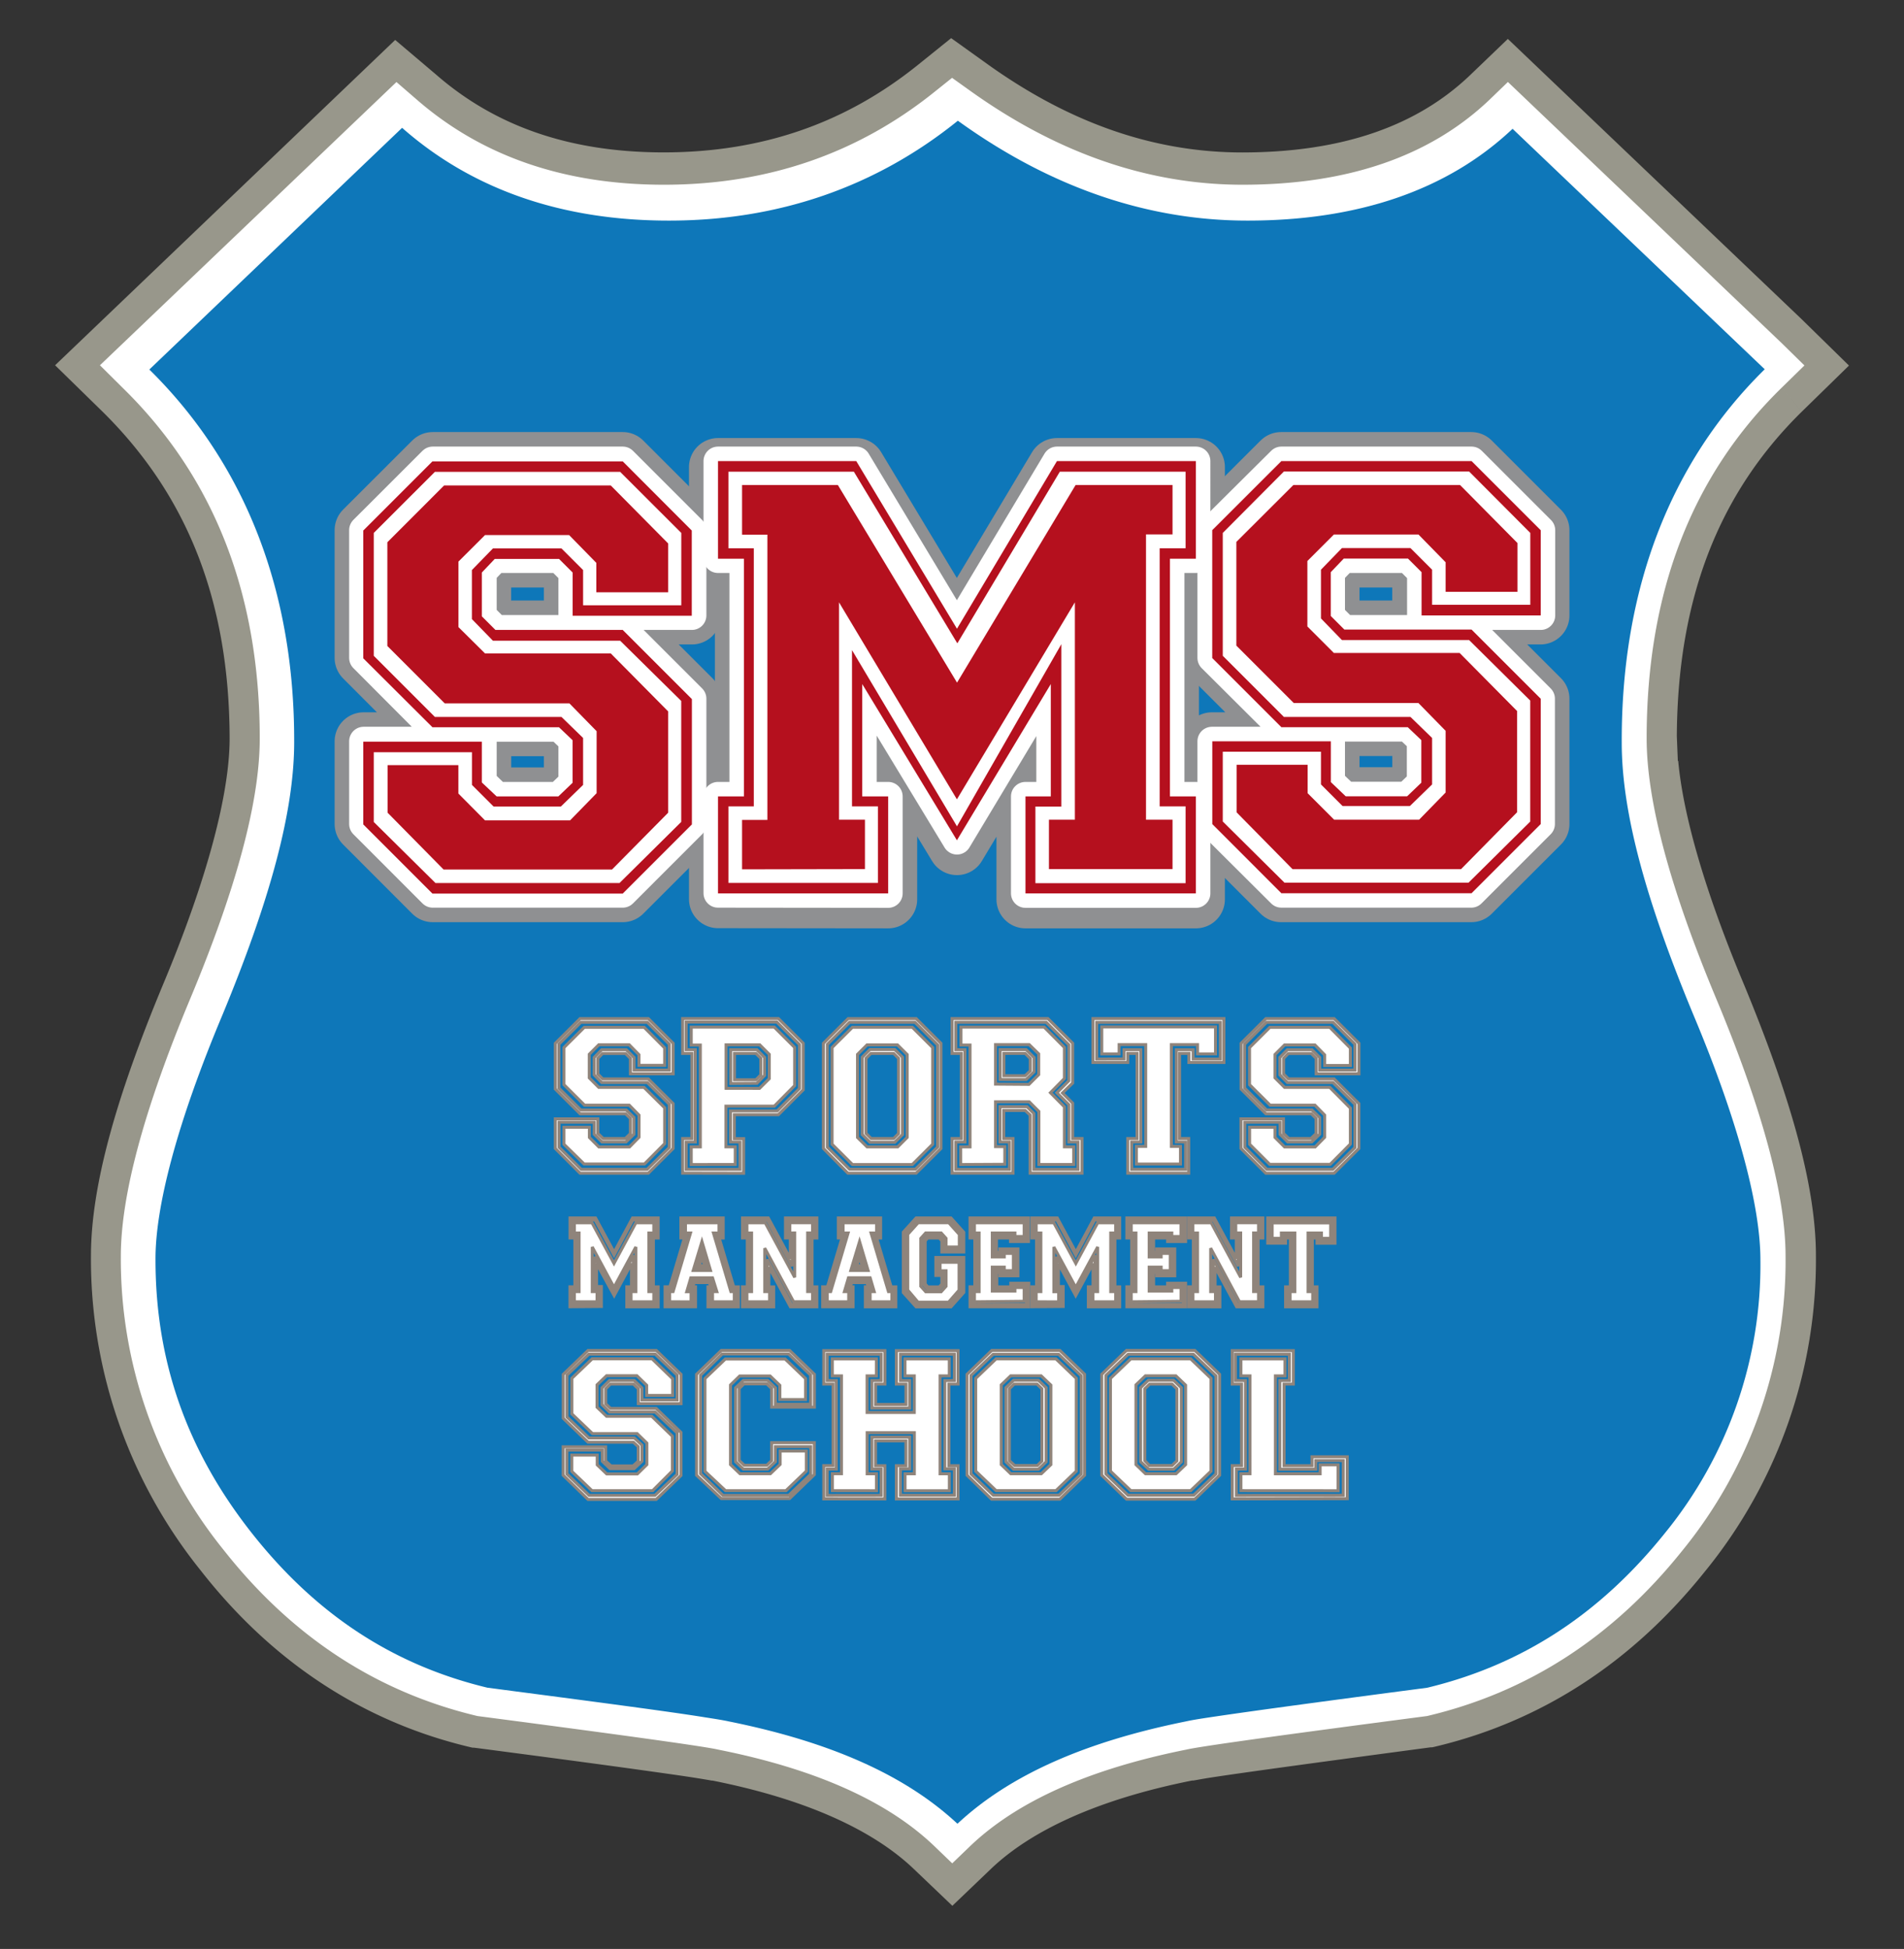 <svg id="Calque_1" data-name="Calque 1" xmlns="http://www.w3.org/2000/svg" xmlns:xlink="http://www.w3.org/1999/xlink" viewBox="0 0 317.98 325.48"><rect x="0" y="0" width="317.98" height="325.48" fill="#333333" stroke="none"/><defs><style>.cls-1,.cls-10,.cls-7,.cls-8{fill:none;}.cls-2{clip-path:url(#clip-path);}.cls-3{fill:#fff;}.cls-4{fill:#0e77b9;}.cls-5{fill:#98978b;}.cls-6{fill:#304693;}.cls-7{stroke:#8f9092;stroke-width:9.69px;}.cls-7,.cls-8{stroke-linecap:round;stroke-linejoin:round;}.cls-8{stroke:#fff;stroke-width:4.84px;}.cls-9{fill:#b5101e;}.cls-10{stroke:#8f847b;stroke-width:0.5px;}</style><clipPath id="clip-path"><rect class="cls-1" width="317.98" height="325.48"/></clipPath></defs><title>logo-sms-color</title><g class="cls-2"><g class="cls-2"><path class="cls-3" d="M208.37,28.4c-16.74,0-35.1-6.32-50.31-17.25l-2.94,1.5c-13.78,11.12-26,16-44.25,16-17.48,0-32.94-7.2-44.75-17.5L61.35,14.4,13.62,60.65C29.7,76.48,41.23,91.76,41.17,116.9c0,11.84-3.2,28.35-11.05,47.24-7.62,18.15-10.86,35.41-12.5,44-3.86,20.24,9.25,40.78,20,54.5a74.17,74.17,0,0,0,41.21,26.08c18.41,2.41,44.42,6.39,47.54,6.67s21.73,11.14,32.74,19.66c12.61-13.89,42.4-21.32,48.84-21.66s31.55-1.62,42.17-8c15.74-3.79,26.38-16.21,37.25-29.75s12.43-37.09,12.46-54.26c0-8.75-5.38-22.52-13-40.67C279,141.91,276.49,116.05,276.5,116c3.83-24.9,12-39.48,27.87-55.1L252.12,11.15A62,62,0,0,1,208.37,28.4"/><path class="cls-4" d="M208.28,36.84c-16.74,0-32.92-5.62-48.13-16.55l-.18-.13c-13.78,11.12-30.1,16.7-48.31,16.68-17.48,0-32.51-5-44.33-15.34l-.18-.15L24.94,61.71C41,77.53,49.19,98.76,49.13,123.91c0,11.84-4.18,26.75-12,45.63-7.62,18.15-11.21,32.09-11.16,40.84,0,16.91,5.21,31.82,16,45.54s23.72,22.15,39.45,25.93c18.41,2.41,30.49,4,36.35,4.95,1.94.3,3.1.49,4,.69,16.51,3.33,29.25,8.79,38.13,17.08,8.86-8.28,21.6-13.75,38.1-17.08.89-.2,2-.39,4-.69s4.63-.68,8-1.15q10-1.39,28.37-3.8c15.74-3.79,28.78-12.24,39.65-25.78A70.89,70.89,0,0,0,294,210.39c0-8.75-3.54-22.69-11.16-40.84-7.83-18.82-12-33.69-12-45.51,0,0,0-.1,0-.15-.06-25.36,8-46.61,23.88-62.22L252.61,21.51c-11,10.4-26.1,15.35-44.33,15.33"/><path class="cls-5" d="M280.21,127.11l-.17-4.17c.13-23,7-40.57,20.87-54.19l-3.36-4Q275,86.77,275,123.3q0,15.65,11.6,43.43t11.6,43.05A76.58,76.58,0,0,1,280.92,259q-17.31,21.62-42.59,27.58-37.07,4.85-40.18,5.6-24.23,4.85-36,16l-3.12,3-3.12-3q-11.77-11.18-36-16-3.12-.75-40.17-5.6-25.28-6-42.42-27.77a77.29,77.29,0,0,1-17.14-49q0-15.28,11.6-43.05t11.6-43.43q0-36.16-22.86-58.53L16.69,61,66.21,13.7l3.47,3Q86,30.85,110.88,30.85q26,0,45.37-15.65L159,13l3.12,2.23Q184,30.84,207.5,30.85q26.33,0,41.22-14.16l3.11-3,45.72,43.61,3.8,3.73-3.8,3.72,3.36,4,7.88-7.7-7.87-7.71L251.82,6.5l-6.42,6.16C236.61,21,224.26,25.44,207.5,25.46c-14.66,0-28.72-4.82-42.59-14.75l-6.06-4.34-5.59,4.5c-12.09,9.72-26,14.56-42.38,14.58-15.76,0-28.2-4.4-38.06-13L66,6.67,9.2,61l7.93,7.75c14.18,14,21.16,31.64,21.22,54.54,0,9-3.55,23.07-11.16,41.22-7.85,18.88-12,33.64-12,45.26a83,83,0,0,0,18.32,52.49c12,15.36,27.29,25.36,45.17,29.55l.23.05.23,0q18.52,2.42,28.53,3.82c3.33.47,6,.84,7.86,1.13s3.15.51,3.3.55l.08,0,.09,0c15.64,3.11,26.82,8.27,33.62,14.77l6.43,6.14,6.44-6.16c6.79-6.49,18-11.65,33.6-14.76l.11,0,.07,0c.14,0,1.43-.27,3.29-.55,5.71-.87,17.89-2.53,36.4-5l.24,0,.23-.05c17.87-4.18,33.15-14.1,45.31-29.32a82.28,82.28,0,0,0,18.53-52.72c0-11.62-4.19-26.37-12-45.26-6.61-15.76-10.19-28.43-11-37.4"/></g><g class="cls-2"><path class="cls-6" d="M60.73,137.61V123.8h19.8v6.8L83,133H93.31l2.37-2.27v-7.12l-2.27-2.17H72.27L60.73,109.87V88.53L72.27,77H104l11.55,11.55v14.23H95.68V95.54l-2.27-2.27H82.69l-2.17,2.27v7.32l2.27,2.27H104l11.55,11.55v20.93L104,149.16H72.27Zm12.06,9.8h30.73l10.31-10.21V117l-10.21-10.11H82.38l-3.5-3.61V95.13l3.5-3.61H93.82l3.61,3.61V101h16.4V88.94L103.62,78.73H72.69L62.48,88.94v20.52l10.21,10.21H93.82l3.61,3.51V131l-3.71,3.61H82.48L78.87,131v-5.47H62.48V137.2Zm-8-11.76v-7.94H76.6v4.74L81,136.89H95.27l4.43-4.54V122l-4.54-4.64H74.34l-9.59-9.59V90.49L74.23,81h27.84l9.59,9.69v8.14h-12V93.89l-4.54-4.64H81L76.6,93.69v10.93L81,109h21l9.59,9.69v16.91l-9.38,9.49H74.13Z"/><path class="cls-7" d="M60.73,137.61V123.8h19.8v6.8L83,133H93.31l2.37-2.27v-7.12l-2.27-2.17H72.27L60.73,109.87V88.53L72.27,77H104l11.55,11.55v14.23H95.68V95.54l-2.27-2.27H82.69l-2.17,2.27v7.32l2.27,2.27H104l11.55,11.55v20.93L104,149.16H72.27Zm12.06,9.8h30.73l10.31-10.21V117l-10.21-10.11H82.38l-3.5-3.61V95.13l3.5-3.61H93.82l3.61,3.61V101h16.4V88.94L103.62,78.73H72.69L62.48,88.94v20.52l10.21,10.21H93.82l3.61,3.51V131l-3.71,3.61H82.48L78.87,131v-5.47H62.48V137.2Zm-8-11.76v-7.94H76.6v4.74L81,136.89H95.27l4.43-4.54V122l-4.54-4.64H74.34l-9.59-9.59V90.49L74.23,81h27.84l9.59,9.69v8.14h-12V93.89l-4.54-4.64H81L76.6,93.69v10.93L81,109h21l9.59,9.69v16.91l-9.38,9.49H74.13Z"/><path class="cls-6" d="M119.91,150.16V134h4.33V94.27h-4.33V78H143l16.81,27.94L176.52,78h23.2V94.27h-4.33V134h4.33v16.19H171.26V134h4.23V115.21l-15.67,26.09L144,115.21V134h4.33v16.19Zm26.71-1.75V135.62h-4.33V109.53l17.53,29.39,17.43-30.42v27.12h-4.33v12.79H198V135.62h-4.33V92.52H198V79.73h-21L159.82,108.4,142.6,79.73H121.66V92.52h4.23v43.1h-4.23v12.79Zm-22.69-2.27v-8.25h4.23V90.25h-4.23V82h16l19.9,33,19.8-33H195.8v8.25h-4.43v47.64h4.43v8.25H175.18v-8.25h4.33v-36.3l-19.69,32.89-19.7-32.89v36.3h4.33v8.25Z"/><path class="cls-7" d="M119.91,150.16V134h4.33V94.27h-4.33V78H143l16.81,27.94L176.52,78h23.2V94.27h-4.33V134h4.33v16.19H171.26V134h4.23V115.21l-15.67,26.09L144,115.21V134h4.33v16.19Zm26.71-1.75V135.62h-4.33V109.53l17.53,29.39,17.43-30.42v27.12h-4.33v12.79H198V135.62h-4.33V92.52H198V79.73h-21L159.82,108.4,142.6,79.73H121.66V92.52h4.23v43.1h-4.23v12.79Zm-22.69-2.27v-8.25h4.23V90.25h-4.23V82h16l19.9,33,19.8-33H195.8v8.25h-4.43v47.64h4.43v8.25H175.18v-8.25h4.33v-36.3l-19.69,32.89-19.7-32.89v36.3h4.33v8.25Z"/><path class="cls-6" d="M202.4,137.61V123.8h19.8v6.8l2.48,2.37H235l2.37-2.27v-7.12l-2.27-2.17H213.95L202.4,109.87V88.53L213.95,77h31.76l11.55,11.55v14.23h-19.9V95.54l-2.27-2.27H224.37l-2.17,2.27v7.32l2.27,2.27h21.24l11.55,11.55v20.93l-11.55,11.55H213.95Zm12.06,9.8h30.73L255.5,137.2V117L245.3,106.88H224.06l-3.51-3.61V95.13l3.51-3.61H235.5l3.61,3.61V101H255.5V88.94L245.3,78.73H214.36L204.15,88.94v20.52l10.21,10.21H235.5l3.61,3.51V131l-3.71,3.61H224.16L220.55,131v-5.47h-16.4V137.2Zm-8-11.76v-7.94h11.86v4.74l4.44,4.43h14.23l4.44-4.54V122l-4.54-4.64H216l-9.59-9.59V90.49L215.91,81h27.84l9.59,9.69v8.14h-12V93.89l-4.54-4.64H222.72l-4.44,4.43v10.93l4.44,4.43h21l9.59,9.69v16.91L244,145.14H215.81Z"/><path class="cls-7" d="M202.4,137.61V123.8h19.8v6.8l2.48,2.37H235l2.37-2.27v-7.12l-2.27-2.17H213.95L202.4,109.87V88.53L213.95,77h31.76l11.55,11.55v14.23h-19.9V95.54l-2.27-2.27H224.37l-2.17,2.27v7.32l2.27,2.27h21.24l11.55,11.55v20.93l-11.55,11.55H213.95Zm12.06,9.8h30.73L255.5,137.2V117L245.3,106.88H224.06l-3.51-3.61V95.13l3.51-3.61H235.5l3.61,3.61V101H255.5V88.94L245.3,78.73H214.36L204.15,88.94v20.52l10.21,10.21H235.5l3.61,3.51V131l-3.71,3.61H224.16L220.55,131v-5.47h-16.4V137.2Zm-8-11.76v-7.94h11.86v4.74l4.44,4.43h14.23l4.44-4.54V122l-4.54-4.64H216l-9.59-9.59V90.49L215.91,81h27.84l9.59,9.69v8.14h-12V93.89l-4.54-4.64H222.72l-4.44,4.43v10.93l4.44,4.43h21l9.59,9.69v16.91L244,145.14H215.81Z"/><path class="cls-3" d="M60.73,137.61V123.79h19.8v6.81L83,133H93.31l2.37-2.27v-7.12l-2.27-2.16H72.27L60.73,109.87V88.53L72.27,77H104l11.55,11.55v14.23H95.68V95.54l-2.27-2.27H82.69l-2.16,2.27v7.32l2.27,2.27H104l11.55,11.55v20.93L104,149.16H72.27Zm12.06,9.79h30.73l10.31-10.21V117l-10.21-10.11H82.38l-3.51-3.61V95.13l3.51-3.61H93.83l3.61,3.61V101h16.4V88.94L103.62,78.73H72.69L62.48,88.94v20.52l10.21,10.21H93.83l3.61,3.51V131l-3.71,3.61H82.48L78.87,131v-5.46H62.48V137.2Zm-8-11.75v-7.94H76.6v4.74L81,136.89H95.27l4.43-4.54V122l-4.54-4.64H74.34l-9.59-9.59V90.49L74.23,81h27.84l9.59,9.69v8.15h-12V93.89l-4.54-4.64H81L76.6,93.68v10.93L81,109h21l9.59,9.69v16.91l-9.38,9.49H74.13Z"/><path class="cls-8" d="M60.73,137.61V123.79h19.8v6.81L83,133H93.31l2.37-2.27v-7.12l-2.27-2.16H72.27L60.73,109.87V88.53L72.27,77H104l11.55,11.55v14.23H95.68V95.54l-2.27-2.27H82.69l-2.16,2.27v7.32l2.27,2.27H104l11.55,11.55v20.93L104,149.16H72.27Zm12.06,9.79h30.73l10.31-10.21V117l-10.21-10.11H82.38l-3.51-3.61V95.13l3.51-3.61H93.83l3.61,3.61V101h16.4V88.94L103.62,78.73H72.69L62.48,88.94v20.52l10.21,10.21H93.83l3.61,3.51V131l-3.71,3.61H82.48L78.87,131v-5.46H62.48V137.2Zm-8-11.75v-7.94H76.6v4.74L81,136.89H95.27l4.43-4.54V122l-4.54-4.64H74.34l-9.59-9.59V90.49L74.23,81h27.84l9.59,9.69v8.15h-12V93.89l-4.54-4.64H81L76.6,93.68v10.93L81,109h21l9.59,9.69v16.91l-9.38,9.49H74.13Z"/><path class="cls-3" d="M119.91,149.16V133h4.33V93.27h-4.33V77H143l16.81,27.94L176.52,77h23.2V93.27h-4.33V133h4.33v16.19H171.26V133h4.23V114.2l-15.67,26.09L144,114.2V133h4.33v16.19Zm26.71-1.75V134.62h-4.33V108.53l17.53,29.39,17.43-30.42v27.12h-4.33v12.79H198V134.62h-4.33V91.52H198V78.73h-21L159.82,107.4,142.6,78.73H121.66V91.52h4.23v43.1h-4.23v12.79Zm-22.69-2.27v-8.25h4.23V89.25h-4.23V81h16l19.9,33,19.8-33H195.8v8.25h-4.43v47.64h4.43v8.25H175.18v-8.25h4.33v-36.3l-19.69,32.9-19.7-32.9v36.3h4.33v8.25Z"/><path class="cls-8" d="M119.91,149.16V133h4.33V93.27h-4.33V77H143l16.81,27.94L176.52,77h23.2V93.27h-4.33V133h4.33v16.19H171.26V133h4.23V114.2l-15.67,26.09L144,114.2V133h4.33v16.19Zm26.71-1.75V134.62h-4.33V108.53l17.53,29.39,17.43-30.42v27.12h-4.33v12.79H198V134.62h-4.33V91.52H198V78.73h-21L159.82,107.4,142.6,78.73H121.66V91.52h4.23v43.1h-4.23v12.79Zm-22.69-2.27v-8.25h4.23V89.25h-4.23V81h16l19.9,33,19.8-33H195.8v8.25h-4.43v47.64h4.43v8.25H175.18v-8.25h4.33v-36.3l-19.69,32.9-19.7-32.9v36.3h4.33v8.25Z"/><path class="cls-3" d="M202.4,137.61V123.79h19.8v6.81l2.48,2.37H235l2.37-2.27v-7.12l-2.27-2.16H214L202.4,109.87V88.53L214,77h31.76l11.55,11.55v14.23h-19.9V95.54l-2.27-2.27H224.37l-2.17,2.27v7.32l2.27,2.27h21.24l11.55,11.55v20.93l-11.55,11.55H214Zm12.06,9.79h30.73l10.31-10.21V117L245.3,106.88H224.06l-3.5-3.61V95.13l3.5-3.61H235.5l3.61,3.61V101h16.39V88.94L245.3,78.73H214.36L204.16,88.94v20.52l10.21,10.21H235.5l3.61,3.51V131l-3.71,3.61H224.16L220.55,131v-5.46h-16.4V137.2Zm-8-11.75v-7.94h11.86v4.74l4.43,4.43h14.23l4.43-4.54V122l-4.54-4.64H216l-9.59-9.59V90.49L215.91,81h27.84l9.59,9.69v8.15h-12V93.89l-4.54-4.64H222.72l-4.43,4.43v10.93l4.43,4.43h21l9.59,9.69v16.91L244,145.14H215.81Z"/><path class="cls-8" d="M202.4,137.61V123.79h19.8v6.81l2.48,2.37H235l2.37-2.27v-7.12l-2.27-2.16H214L202.4,109.87V88.53L214,77h31.76l11.55,11.55v14.23h-19.9V95.54l-2.27-2.27H224.37l-2.17,2.27v7.32l2.27,2.27h21.24l11.55,11.55v20.93l-11.55,11.55H214Zm12.06,9.79h30.73l10.31-10.21V117L245.3,106.88H224.06l-3.5-3.61V95.13l3.5-3.61H235.5l3.61,3.61V101h16.39V88.94L245.3,78.73H214.36L204.16,88.94v20.52l10.21,10.21H235.5l3.61,3.51V131l-3.71,3.61H224.16L220.55,131v-5.46h-16.4V137.2Zm-8-11.75v-7.94h11.86v4.74l4.43,4.43h14.23l4.43-4.54V122l-4.54-4.64H216l-9.59-9.59V90.49L215.91,81h27.84l9.59,9.69v8.15h-12V93.89l-4.54-4.64H222.72l-4.43,4.43v10.93l4.43,4.43h21l9.59,9.69v16.91L244,145.14H215.81Z"/><path class="cls-9" d="M119.91,149.2V133h4.33V93.31h-4.33V77H143L159.82,105,176.52,77h23.2V93.31h-4.33V133h4.33V149.2H171.26V133h4.23V114.24l-15.68,26.09L144,114.24V133h4.33V149.2Zm26.71-1.75V134.66h-4.33V108.57L159.82,138l17.43-30.42v27.12h-4.33v12.79H198V134.66h-4.33V91.56H198V78.77h-21l-17.12,28.67L142.6,78.77H121.66V91.56h4.23v43.1h-4.23v12.79Zm-22.69-2.27v-8.25h4.23V89.29h-4.23V81h16l19.9,33,19.8-33h16.19v8.25h-4.43v47.64h4.43v8.25H175.18v-8.25h4.33v-36.3l-19.7,32.9-19.69-32.9v36.3h4.33v8.25Z"/><path class="cls-9" d="M60.67,137.68V123.86h19.8v6.81L82.94,133H93.25l2.37-2.27v-7.12l-2.27-2.16H72.22L60.67,109.94V88.6L72.22,77.05H104L115.53,88.6v14.23H95.63V95.61l-2.27-2.27H82.63l-2.16,2.27v7.32l2.27,2.27H104l11.55,11.55v20.93L104,149.23H72.22Zm12.06,9.79h30.73l10.31-10.21V117.06L103.57,107H82.32l-3.51-3.61V95.2l3.51-3.61H93.77l3.61,3.61v5.88h16.4V89L103.57,78.8H72.63L62.42,89v20.52l10.21,10.21H93.77l3.61,3.51v7.84l-3.71,3.61H82.43l-3.61-3.61v-5.46H62.42v11.65Zm-8-11.75v-7.94H76.55v4.74L81,137H95.21l4.43-4.54V122.11l-4.54-4.64H74.28l-9.59-9.59V90.56l9.48-9.49H102l9.59,9.69v8.15h-12V94l-4.54-4.64H81l-4.44,4.43v10.93L81,109.12h21l9.59,9.69v16.91l-9.38,9.49H74.08Z"/><path class="cls-9" d="M202.46,137.62V123.8h19.8v6.81l2.48,2.37H235l2.37-2.27V123.6l-2.27-2.16H214l-11.55-11.55V88.54L214,77h31.76l11.55,11.55v14.23h-19.9V95.55l-2.27-2.27H224.42l-2.17,2.27v7.32l2.27,2.27h21.24l11.55,11.55v20.93l-11.55,11.55H214Zm12.06,9.79h30.73l10.31-10.21V117l-10.21-10.11H224.11l-3.5-3.61V95.14l3.5-3.61h11.45l3.61,3.61V101h16.4V89L245.35,78.74H214.42L204.21,89v20.52l10.21,10.21h21.14l3.61,3.51V131l-3.71,3.61H224.22L220.61,131v-5.46h-16.4v11.65Zm-8-11.75v-7.94h11.86v4.74l4.43,4.43H237l4.43-4.54V122.05l-4.54-4.64H216.07l-9.59-9.59V90.5L216,81h27.84l9.59,9.69v8.15h-12V93.9l-4.54-4.64H222.77l-4.43,4.43v10.93l4.43,4.43h21l9.59,9.69v16.91L244,145.15H215.86Z"/><path class="cls-3" d="M92.74,191.79v-4.94h7.1v2.43l.89.85h3.7l.85-.81v-2.54l-.81-.78H96.88l-4.14-4.13v-7.63l4.14-4.13h11.4l4.14,4.13v5.09h-7.14v-2.58l-.81-.81h-3.85l-.78.81v2.62l.81.81h7.62l4.14,4.13v7.49l-4.14,4.13H96.88Zm4.33,3.5h11l3.7-3.65v-7.23l-3.66-3.62h-7.62l-1.26-1.29V176.6l1.26-1.29h4.11l1.29,1.29v2.1h5.88v-4.32l-3.66-3.65H97l-3.66,3.65v7.34L97,185.37h7.58l1.29,1.25v2.8l-1.33,1.29h-4l-1.3-1.29v-2H93.37v4.17Zm-2.89-4.2v-2.84h4.25v1.7l1.59,1.59h5.11l1.59-1.62v-3.69l-1.63-1.66H97.62l-3.44-3.43v-6.19l3.4-3.39h10L111,175v2.91h-4.29v-1.77l-1.63-1.66H100l-1.59,1.59V180l1.59,1.59h7.55L111,185v6l-3.37,3.39H97.55Z"/><path class="cls-10" d="M92.74,191.79v-4.94h7.1v2.43l.89.85h3.7l.85-.81v-2.54l-.81-.78H96.88l-4.14-4.13v-7.63l4.14-4.13h11.4l4.14,4.13v5.09h-7.14v-2.58l-.81-.81h-3.85l-.78.81v2.62l.81.81h7.62l4.14,4.13v7.49l-4.14,4.13H96.88Zm4.33,3.5h11l3.7-3.65v-7.23l-3.66-3.62h-7.62l-1.26-1.29V176.6l1.26-1.29h4.11l1.29,1.29v2.1h5.88v-4.32l-3.66-3.65H97l-3.66,3.65v7.34L97,185.37h7.58l1.29,1.25v2.8l-1.33,1.29h-4l-1.3-1.29v-2H93.37v4.17Zm-2.89-4.2v-2.84h4.25v1.7l1.59,1.59h5.11l1.59-1.62v-3.69l-1.63-1.66H97.62l-3.44-3.43v-6.19l3.4-3.39h10L111,175v2.91h-4.29v-1.77l-1.63-1.66H100l-1.59,1.59V180l1.59,1.59h7.55L111,185v6l-3.37,3.39H97.55Z"/><path class="cls-3" d="M114,195.92v-5.79h1.55v-14.2H114V170.1h16l4.14,4.13V182L130,186.15h-7.36v4h1.55v5.79Zm9.58-.63v-4.57H122v-5.2h7.81l3.7-3.73v-7.34l-3.77-3.76H114.6v4.61h1.52v15.42H114.6v4.57Zm-8.14-.81v-2.95h1.52v-17h-1.52v-3h13.87l3.4,3.39v6.38l-3.4,3.43h-8.07v6.79h1.55v2.95Zm11.4-12.72,1.63-1.62v-4.06l-1.59-1.59h-5.62v7.26Zm-4.81-.81V175.3h4.37l1.29,1.29v3l-1.29,1.33Zm4.22-.63.81-.81v-2.77l-.81-.81h-3.59v4.39Z"/><path class="cls-10" d="M114,195.92v-5.79h1.55v-14.2H114V170.1h16l4.14,4.13V182L130,186.15h-7.36v4h1.55v5.79Zm9.58-.63v-4.57H122v-5.2h7.81l3.7-3.73v-7.34l-3.77-3.76H114.6v4.61h1.52v15.42H114.6v4.57Zm-8.14-.81v-2.95h1.52v-17h-1.52v-3h13.87l3.4,3.39v6.38l-3.4,3.43h-8.07v6.79h1.55v2.95Zm11.4-12.72,1.63-1.62v-4.06l-1.59-1.59h-5.62v7.26Zm-4.81-.81V175.3h4.37l1.29,1.29v3l-1.29,1.33Zm4.22-.63.81-.81v-2.77l-.81-.81h-3.59v4.39Z"/><path class="cls-3" d="M137.51,191.79V174.24l4.14-4.13H153l4.14,4.13v17.56L153,195.92h-11.4Zm4.37,3.47h11l3.7-3.69V174.49l-3.77-3.76H141.87l-3.7,3.69v17.15Zm-2.92-4.17V174.94l3.4-3.39h10l3.4,3.39v16.15l-3.4,3.39h-10Zm5.85.44h5.11l1.59-1.59V176.12l-1.63-1.62H144.8l-1.59,1.59v13.87Zm-.81-2.06V176.56l1.29-1.29h4.14l1.29,1.29v12.91l-1.29,1.29h-4.14Zm1.48.66h3.77l.81-.81V176.74l-.81-.81h-3.81l-.81.81v12.54Z"/><path class="cls-10" d="M137.51,191.79V174.24l4.14-4.13H153l4.14,4.13v17.56L153,195.92h-11.4Zm4.37,3.47h11l3.7-3.69V174.49l-3.77-3.76H141.87l-3.7,3.69v17.15Zm-2.92-4.17V174.94l3.4-3.39h10l3.4,3.39v16.15l-3.4,3.39h-10Zm5.85.44h5.11l1.59-1.59V176.12l-1.63-1.62H144.8l-1.59,1.59v13.87Zm-.81-2.06V176.56l1.29-1.29h4.14l1.29,1.29v12.91l-1.29,1.29h-4.14Zm1.48.66h3.77l.81-.81V176.74l-.81-.81h-3.81l-.81.81v12.54Z"/><path class="cls-3" d="M159,195.92v-5.79h1.55v-14.2H159V170.1h16l4.14,4.13v6.64l-1.7,1.66,1.7,1.7v5.9h1.56v5.79h-8.66v-9.7l-.82-.77h-3.59v4.68h1.55v5.79Zm9.58-.63v-4.57H167v-5.9h4.51l1.15,1.14v9.33h7.36v-4.57h-1.52v-6.23l-2-2,2-2v-6l-3.77-3.76H159.63v4.57h1.52v15.42h-1.52v4.57Zm-8.14-.81v-2.95H162v-17h-1.52v-3h13.91l3.37,3.39v5.2l-2.33,2.36,2.33,2.36v6.68h1.55v2.95h-5.81v-8.85L171.88,184h-5.62v7.49h1.55v2.95Zm11.4-13.39,1.63-1.62V176l-1.59-1.55h-5.62v6.6Zm-4.81-.81v-5h4.33l1.33,1.33V179l-1.33,1.29Zm4.18-.63.85-.81v-2.07l-.85-.85h-3.55v3.73Z"/><path class="cls-10" d="M159,195.92v-5.79h1.55v-14.2H159V170.1h16l4.14,4.13v6.64l-1.7,1.66,1.7,1.7v5.9h1.56v5.79h-8.66v-9.7l-.82-.77h-3.59v4.68h1.55v5.79Zm9.58-.63v-4.57H167v-5.9h4.51l1.15,1.14v9.33h7.36v-4.57h-1.52v-6.23l-2-2,2-2v-6l-3.77-3.76H159.63v4.57h1.52v15.42h-1.52v4.57Zm-8.14-.81v-2.95H162v-17h-1.52v-3h13.91l3.37,3.39v5.2l-2.33,2.36,2.33,2.36v6.68h1.55v2.95h-5.81v-8.85L171.88,184h-5.62v7.49h1.55v2.95Zm11.4-13.39,1.63-1.62V176l-1.59-1.55h-5.62v6.6Zm-4.81-.81v-5h4.33l1.33,1.33V179l-1.33,1.29Zm4.18-.63.85-.81v-2.07l-.85-.85h-3.55v3.73Z"/><path class="cls-3" d="M182.53,177.44v-7.34H204.4v7.34h-5.85v-1.51H197v14.2h1.52v5.79H188.34v-5.79h1.55v-14.2h-1.55v1.51Zm5.18-.59v-1.55h2.81v15.42H189v4.57h9v-4.57h-1.55V175.31h2.81v1.55h4.55v-6.12H183.16v6.12ZM184,176v-4.5h19V176h-3v-1.55h-4.37v17h1.52v2.95h-7.36v-2.95h1.55v-17H186.9V176Z"/><path class="cls-10" d="M182.53,177.44v-7.34H204.4v7.34h-5.85v-1.51H197v14.2h1.52v5.79H188.34v-5.79h1.55v-14.2h-1.55v1.51Zm5.18-.59v-1.55h2.81v15.42H189v4.57h9v-4.57h-1.55V175.31h2.81v1.55h4.55v-6.12H183.16v6.12ZM184,176v-4.5h19V176h-3v-1.55h-4.37v17h1.52v2.95h-7.36v-2.95h1.55v-17H186.9V176Z"/><path class="cls-3" d="M207.25,191.79v-4.94h7.1v2.43l.89.85h3.7l.85-.81v-2.54L219,186h-7.59l-4.14-4.13v-7.63l4.14-4.13h11.4l4.14,4.13v5.09h-7.14v-2.58l-.81-.81h-3.85l-.78.81v2.62l.81.81h7.62l4.14,4.13v7.49l-4.14,4.13h-11.4Zm4.33,3.5h11l3.7-3.65v-7.23l-3.66-3.62H215l-1.26-1.29V176.6l1.26-1.29h4.11l1.29,1.29v2.1h5.88v-4.32l-3.66-3.65h-11.1l-3.66,3.65v7.34l3.66,3.65h7.58l1.29,1.25v2.8l-1.33,1.29h-4l-1.29-1.29v-2h-5.88v4.17Zm-2.89-4.2v-2.84h4.25v1.7l1.59,1.59h5.11l1.59-1.62v-3.69l-1.63-1.66h-7.48l-3.44-3.43v-6.19l3.4-3.39h10l3.44,3.47v2.91h-4.29v-1.77l-1.63-1.66h-5.07l-1.59,1.59V180l1.59,1.59h7.55l3.44,3.47v6l-3.37,3.39h-10.1Z"/><path class="cls-10" d="M207.25,191.79v-4.94h7.1v2.43l.89.85h3.7l.85-.81v-2.54L219,186h-7.59l-4.14-4.13v-7.63l4.14-4.13h11.4l4.14,4.13v5.09h-7.14v-2.58l-.81-.81h-3.85l-.78.81v2.62l.81.81h7.62l4.14,4.13v7.49l-4.14,4.13h-11.4Zm4.33,3.5h11l3.7-3.65v-7.23l-3.66-3.62H215l-1.26-1.29V176.6l1.26-1.29h4.11l1.29,1.29v2.1h5.88v-4.32l-3.66-3.65h-11.1l-3.66,3.65v7.34l3.66,3.65h7.58l1.29,1.25v2.8l-1.33,1.29h-4l-1.29-1.29v-2h-5.88v4.17Zm-2.89-4.2v-2.84h4.25v1.7l1.59,1.59h5.11l1.59-1.62v-3.69l-1.63-1.66h-7.48l-3.44-3.43v-6.19l3.4-3.39h10l3.44,3.47v2.91h-4.29v-1.77l-1.63-1.66h-5.07l-1.59,1.59V180l1.59,1.59h7.55l3.44,3.47v6l-3.37,3.39h-10.1Z"/><path class="cls-3" d="M95.19,218.23V214.9H96v-8.16h-.8V203.4h4.26l3.1,5.74,3.08-5.74h4.28v3.35h-.8v8.16h.8v3.33h-5.24V214.9h.78V211l-2.89,5.36L99.63,211v3.86h.8v3.33Zm4.92-.36v-2.63h-.8v-5.36l3.23,6,3.21-6.25v5.58H105v2.63h4.62v-2.63h-.8v-8.86h.8v-2.63H105.7l-3.15,5.89-3.17-5.89H95.51v2.63h.78v8.86h-.78v2.63Zm-4.18-.47v-1.7h.78v-9.79h-.78v-1.7h2.94l3.67,6.78,3.65-6.78h3v1.7h-.82v9.79h.82v1.7h-3.8v-1.7h.8v-7.46L102.54,215l-3.63-6.76v7.46h.8v1.7Z"/><path class="cls-10" d="M95.19,218.23V214.9H96v-8.16h-.8V203.4h4.26l3.1,5.74,3.08-5.74h4.28v3.35h-.8v8.16h.8v3.33h-5.24V214.9h.78V211l-2.89,5.36L99.63,211v3.86h.8v3.33Zm4.92-.36v-2.63h-.8v-5.36l3.23,6,3.21-6.25v5.58H105v2.63h4.62v-2.63h-.8v-8.86h.8v-2.63H105.7l-3.15,5.89-3.17-5.89H95.51v2.63h.78v8.86h-.78v2.63Zm-4.18-.47v-1.7h.78v-9.79h-.78v-1.7h2.94l3.67,6.78,3.65-6.78h3v1.7h-.82v9.79h.82v1.7h-3.8v-1.7h.8v-7.46L102.54,215l-3.63-6.76v7.46h.8v1.7Z"/><path class="cls-3" d="M111.07,218.23V214.9h.8l2.43-8.16h-.59V203.4h7.07v3.35h-.67l2.43,8.16h.78v3.33h-5.09V214.9h.46l-.21-.7h-2.55l-.23.7h.46v3.33Zm4.77-.36v-2.63h-.49l.3-1.38h3.12l.29,1.38h-.49v2.63H123v-2.63h-.76l-2.55-8.86h.74v-2.63H114v2.63h.65l-2.55,8.86h-.74v2.63Zm-4-.47v-1.7h.57l2.91-9.79h-.84v-1.7h5.6v1.7h-.93l2.91,9.79h.57v1.7H119v-1.7h.72L119,213.4h-3.63l-.68,2.31h.72v1.7Zm6.82-5.23-1.43-4.83-1.46,4.83Zm-2.24-.42.82-2.95.8,2.95Zm1.25-.38-.44-1.42-.44,1.42Z"/><path class="cls-10" d="M111.07,218.23V214.9h.8l2.43-8.16h-.59V203.4h7.07v3.35h-.67l2.43,8.16h.78v3.33h-5.09V214.9h.46l-.21-.7h-2.55l-.23.7h.46v3.33Zm4.77-.36v-2.63h-.49l.3-1.38h3.12l.29,1.38h-.49v2.63H123v-2.63h-.76l-2.55-8.86h.74v-2.63H114v2.63h.65l-2.55,8.86h-.74v2.63Zm-4-.47v-1.7h.57l2.91-9.79h-.84v-1.7h5.6v1.7h-.93l2.91,9.79h.57v1.7H119v-1.7h.72L119,213.4h-3.63l-.68,2.31h.72v1.7Zm6.82-5.23-1.43-4.83-1.46,4.83Zm-2.24-.42.82-2.95.8,2.95Zm1.25-.38-.44-1.42-.44,1.42Z"/><path class="cls-3" d="M124,218.23V214.9h.8v-8.16H124V203.4h4.31l3.67,6.8v-3.46h-.8V203.4h5.24v3.35h-.8v8.16h.8v3.33H132l-3.59-6.63v3.31h.8v3.33Zm4.92-.34v-2.65h-.8v-4.92l4.07,7.57h3.91v-2.65h-.8v-8.86h.8v-2.63h-4.6v2.63h.8v5.07l-4.14-7.69h-3.84v2.63h.78v8.86h-.78v2.65Zm-4.18-.49v-1.7h.78v-9.79h-.78v-1.7h3.06l4.92,9.11v-7.42h-.82v-1.7h3.8v1.7h-.82v9.79h.82v1.7h-3.17l-4.81-8.94v7.25h.8v1.7Z"/><path class="cls-10" d="M124,218.23V214.9h.8v-8.16H124V203.4h4.31l3.67,6.8v-3.46h-.8V203.4h5.24v3.35h-.8v8.16h.8v3.33H132l-3.59-6.63v3.31h.8v3.33Zm4.92-.34v-2.65h-.8v-4.92l4.07,7.57h3.91v-2.65h-.8v-8.86h.8v-2.63h-4.6v2.63h.8v5.07l-4.14-7.69h-3.84v2.63h.78v8.86h-.78v2.65Zm-4.18-.49v-1.7h.78v-9.79h-.78v-1.7h3.06l4.92,9.11v-7.42h-.82v-1.7h3.8v1.7h-.82v9.79h.82v1.7h-3.17l-4.81-8.94v7.25h.8v1.7Z"/><path class="cls-3" d="M137.39,218.23V214.9h.8l2.43-8.16H140V203.4h7.07v3.35h-.67l2.43,8.16h.78v3.33h-5.09V214.9H145l-.21-.7h-2.55l-.23.7h.46v3.33Zm4.77-.36v-2.63h-.49l.3-1.38h3.12l.29,1.38h-.49v2.63h4.47v-2.63h-.76L146,206.38h.74v-2.63h-6.42v2.63H141l-2.55,8.86h-.74v2.63Zm-4-.47v-1.7h.57l2.91-9.79h-.84v-1.7h5.6v1.7h-.93l2.91,9.79h.57v1.7h-3.63v-1.7H146l-.68-2.31H141.7l-.68,2.31h.72v1.7Zm6.82-5.23-1.43-4.83-1.46,4.83Zm-2.24-.42.82-2.95.8,2.95Zm1.25-.38-.44-1.42-.44,1.42Z"/><path class="cls-10" d="M137.39,218.23V214.9h.8l2.43-8.16H140V203.4h7.07v3.35h-.67l2.43,8.16h.78v3.33h-5.09V214.9H145l-.21-.7h-2.55l-.23.7h.46v3.33Zm4.77-.36v-2.63h-.49l.3-1.38h3.12l.29,1.38h-.49v2.63h4.47v-2.63h-.76L146,206.38h.74v-2.63h-6.42v2.63H141l-2.55,8.86h-.74v2.63Zm-4-.47v-1.7h.57l2.91-9.79h-.84v-1.7h5.6v1.7h-.93l2.91,9.79h.57v1.7h-3.63v-1.7H146l-.68-2.31H141.7l-.68,2.31h.72v1.7Zm6.82-5.23-1.43-4.83-1.46,4.83Zm-2.24-.42.82-2.95.8,2.95Zm1.25-.38-.44-1.42-.44,1.42Z"/><path class="cls-3" d="M150.86,215.86V205.77L153,203.4h5.81l2.15,2.4v3.28h-3.67v-1.86l-.42-.47h-1.94l-.42.47v7.21l.44.49h1.92l.42-.47V213h-1v-3h4.67v5.83l-2.15,2.42H153Zm2.24,2h5.6l1.9-2.12v-5.4h-4v2.31h1v1.84l-.67.74h-2.07l-.66-.74v-7.38l.66-.74h2.07l.67.74v1.61h3V205.9l-1.92-2.14h-5.6l-1.9,2.12v9.86Zm-1.5-2.42v-9.31l1.73-1.93h5.13l1.75,1.95v2.1H158v-1.44l-.82-.91H154.6l-.82.91v8l.82.91h2.58l.82-.91v-2.59h-1v-1.42h3.17v4.66l-1.75,2h-5.11Z"/><path class="cls-10" d="M150.86,215.86V205.77L153,203.4h5.81l2.15,2.4v3.28h-3.67v-1.86l-.42-.47h-1.94l-.42.47v7.21l.44.49h1.92l.42-.47V213h-1v-3h4.67v5.83l-2.15,2.42H153Zm2.24,2h5.6l1.9-2.12v-5.4h-4v2.31h1v1.84l-.67.74h-2.07l-.66-.74v-7.38l.66-.74h2.07l.67.74v1.61h3V205.9l-1.92-2.14h-5.6l-1.9,2.12v9.86Zm-1.5-2.42v-9.31l1.73-1.93h5.13l1.75,1.95v2.1H158v-1.44l-.82-.91H154.6l-.82.91v8l.82.91h2.58l.82-.91v-2.59h-1v-1.42h3.17v4.66l-1.75,2h-5.11Z"/><path class="cls-3" d="M162,218.23V214.9h.8v-8.16H162V203.4h9.76v3.94h-3v-.59h-2.34v2.39H167v-.57h3v4.49h-3v-.57h-.53v2.42h2.34v-.61h3v3.94Zm9.44-.36v-3.22H169.1v.59h-3v-3.14h1.18v.59h2.35v-3.77h-2.35v.59h-1.18v-3.14h3V207h2.35v-3.22h-9.12v2.63h.78v8.86h-.78v2.63Zm-8.7-.47v-1.7h.78v-9.79h-.78v-1.7h8.3v2.29h-1.54v-.59h-3.78v4h2v-.59h1.52v2.88h-1.52v-.59h-2v4h3.78v-.59h1.54v2.29Z"/><path class="cls-10" d="M162,218.23V214.9h.8v-8.16H162V203.4h9.76v3.94h-3v-.59h-2.34v2.39H167v-.57h3v4.49h-3v-.57h-.53v2.42h2.34v-.61h3v3.94Zm9.44-.36v-3.22H169.1v.59h-3v-3.14h1.18v.59h2.35v-3.77h-2.35v.59h-1.18v-3.14h3V207h2.35v-3.22h-9.12v2.63h.78v8.86h-.78v2.63Zm-8.7-.47v-1.7h.78v-9.79h-.78v-1.7h8.3v2.29h-1.54v-.59h-3.78v4h2v-.59h1.52v2.88h-1.52v-.59h-2v4h3.78v-.59h1.54v2.29Z"/><path class="cls-3" d="M172.31,218.23V214.9h.8v-8.16h-.8V203.4h4.26l3.1,5.74,3.08-5.74H187v3.35h-.8v8.16h.8v3.33h-5.24V214.9h.78V211l-2.89,5.36L176.76,211v3.86h.8v3.33Zm4.92-.36v-2.63h-.8v-5.36l3.23,6,3.21-6.25v5.58h-.8v2.63h4.62v-2.63h-.8v-8.86h.8v-2.63h-3.88l-3.15,5.89-3.17-5.89h-3.86v2.63h.78v8.86h-.78v2.63Zm-4.18-.47v-1.7h.78v-9.79h-.78v-1.7H176l3.67,6.78,3.65-6.78h3v1.7h-.82v9.79h.82v1.7h-3.8v-1.7h.8v-7.46L179.66,215,176,208.25v7.46h.8v1.7Z"/><path class="cls-10" d="M172.31,218.23V214.9h.8v-8.16h-.8V203.4h4.26l3.1,5.74,3.08-5.74H187v3.35h-.8v8.16h.8v3.33h-5.24V214.9h.78V211l-2.89,5.36L176.76,211v3.86h.8v3.33Zm4.92-.36v-2.63h-.8v-5.36l3.23,6,3.21-6.25v5.58h-.8v2.63h4.62v-2.63h-.8v-8.86h.8v-2.63h-3.88l-3.15,5.89-3.17-5.89h-3.86v2.63h.78v8.86h-.78v2.63Zm-4.18-.47v-1.7h.78v-9.79h-.78v-1.7H176l3.67,6.78,3.65-6.78h3v1.7h-.82v9.79h.82v1.7h-3.8v-1.7h.8v-7.46L179.66,215,176,208.25v7.46h.8v1.7Z"/><path class="cls-3" d="M188.19,218.23V214.9h.8v-8.16h-.8V203.4H198v3.94h-3v-.59h-2.34v2.39h.53v-.57h3v4.49h-3v-.57h-.53v2.42H195v-.61h3v3.94Zm9.44-.36v-3.22h-2.35v.59h-3v-3.14h1.18v.59h2.35v-3.77H193.5v.59h-1.18v-3.14h3V207h2.35v-3.22h-9.12v2.63h.78v8.86h-.78v2.63Zm-8.7-.47v-1.7h.78v-9.79h-.78v-1.7h8.3v2.29H195.7v-.59h-3.78v4h2v-.59h1.52v2.88h-1.52v-.59h-2v4h3.78v-.59h1.54v2.29Z"/><path class="cls-10" d="M188.19,218.23V214.9h.8v-8.16h-.8V203.4H198v3.94h-3v-.59h-2.34v2.39h.53v-.57h3v4.49h-3v-.57h-.53v2.42H195v-.61h3v3.94Zm9.44-.36v-3.22h-2.35v.59h-3v-3.14h1.18v.59h2.35v-3.77H193.5v.59h-1.18v-3.14h3V207h2.35v-3.22h-9.12v2.63h.78v8.86h-.78v2.63Zm-8.7-.47v-1.7h.78v-9.79h-.78v-1.7h8.3v2.29H195.7v-.59h-3.78v4h2v-.59h1.52v2.88h-1.52v-.59h-2v4h3.78v-.59h1.54v2.29Z"/><path class="cls-3" d="M198.49,218.23V214.9h.8v-8.16h-.8V203.4h4.31l3.67,6.8v-3.46h-.8V203.4h5.24v3.35h-.8v8.16h.8v3.33h-4.39l-3.59-6.63v3.31h.8v3.33Zm4.92-.34v-2.65h-.8v-4.92l4.07,7.57h3.91v-2.65h-.8v-8.86h.8v-2.63H206v2.63h.8v5.07l-4.14-7.69h-3.84v2.63h.78v8.86h-.78v2.65Zm-4.18-.49v-1.7H200v-9.79h-.78v-1.7h3.06l4.92,9.11v-7.42h-.82v-1.7h3.8v1.7h-.82v9.79h.82v1.7H207l-4.81-8.94v7.25h.8v1.7Z"/><path class="cls-10" d="M198.49,218.23V214.9h.8v-8.16h-.8V203.4h4.31l3.67,6.8v-3.46h-.8V203.4h5.24v3.35h-.8v8.16h.8v3.33h-4.39l-3.59-6.63v3.31h.8v3.33Zm4.92-.34v-2.65h-.8v-4.92l4.07,7.57h3.91v-2.65h-.8v-8.86h.8v-2.63H206v2.63h.8v5.07l-4.14-7.69h-3.84v2.63h.78v8.86h-.78v2.65Zm-4.18-.49v-1.7H200v-9.79h-.78v-1.7h3.06l4.92,9.11v-7.42h-.82v-1.7h3.8v1.7h-.82v9.79h.82v1.7H207l-4.81-8.94v7.25h.8v1.7Z"/><path class="cls-3" d="M211.72,207.61V203.4h11.23v4.22h-3v-.87h-.78v8.16h.78v3.33H214.7v-3.33h.8v-8.16h-.8v.87Zm2.66-.34v-.89h1.44v8.86H215v2.63h4.62v-2.63h-.8v-8.86h1.44v.89h2.34v-3.52H212v3.52Zm-1.92-.47v-2.58h9.77v2.58h-1.54v-.89h-2.24v9.79h.78v1.7h-3.78v-1.7h.8v-9.79H214v.89Z"/><path class="cls-10" d="M211.72,207.61V203.4h11.23v4.22h-3v-.87h-.78v8.16h.78v3.33H214.7v-3.33h.8v-8.16h-.8v.87Zm2.66-.34v-.89h1.44v8.86H215v2.63h4.62v-2.63h-.8v-8.86h1.44v.89h2.34v-3.52H212v3.52Zm-1.92-.47v-2.58h9.77v2.58h-1.54v-.89h-2.24v9.79h.78v1.7h-3.78v-1.7h.8v-9.79H214v.89Z"/><path class="cls-3" d="M94.05,246.36v-4.74h7.1V244l.89.81h3.7l.85-.78v-2.44l-.81-.74H98.2l-4.14-4v-7.32l4.14-4h11.4l4.14,4v4.88H106.6v-2.48l-.81-.78h-3.85l-.78.78v2.51l.81.78h7.62l4.14,4v7.18l-4.14,4H98.2Zm4.33,3.36h11l3.7-3.5v-6.93l-3.66-3.47h-7.62l-1.26-1.24v-2.8l1.26-1.24h4.11l1.29,1.24v2h5.88v-4.14l-3.66-3.5H98.35l-3.66,3.5v7l3.66,3.5h7.58l1.29,1.2v2.69l-1.33,1.24h-4l-1.3-1.24v-1.87H94.68v4Zm-2.89-4V243h4.25v1.63l1.59,1.52h5.11l1.59-1.56V241l-1.63-1.59H98.94l-3.44-3.29v-5.94l3.4-3.26h10l3.44,3.33v2.79H108v-1.7l-1.63-1.59h-5.07l-1.59,1.52V235l1.59,1.52h7.55l3.44,3.33v5.8L109,248.94H98.86Z"/><path class="cls-10" d="M94.05,246.36v-4.74h7.1V244l.89.81h3.7l.85-.78v-2.44l-.81-.74H98.2l-4.14-4v-7.32l4.14-4h11.4l4.14,4v4.88H106.6v-2.48l-.81-.78h-3.85l-.78.78v2.51l.81.78h7.62l4.14,4v7.18l-4.14,4H98.2Zm4.33,3.36h11l3.7-3.5v-6.93l-3.66-3.47h-7.62l-1.26-1.24v-2.8l1.26-1.24h4.11l1.29,1.24v2h5.88v-4.14l-3.66-3.5H98.35l-3.66,3.5v7l3.66,3.5h7.58l1.29,1.2v2.69l-1.33,1.24h-4l-1.3-1.24v-1.87H94.68v4Zm-2.89-4V243h4.25v1.63l1.59,1.52h5.11l1.59-1.56V241l-1.63-1.59H98.94l-3.44-3.29v-5.94l3.4-3.26h10l3.44,3.33v2.79H108v-1.7l-1.63-1.59h-5.07l-1.59,1.52V235l1.59,1.52h7.55l3.44,3.33v5.8L109,248.94H98.86Z"/><path class="cls-3" d="M116.33,246.36V229.52l4.14-4h11.4l4.14,4V235h-7.14v-3.11l-.81-.78h-3.81l-.81.78v12l.85.81h3.77l.81-.78v-3H136v5.34l-4.14,4h-11.4Zm4.4,3.36h11l3.66-3.5v-4.63H129.5v2.51l-1.29,1.24h-4.07l-1.3-1.24V231.78l1.3-1.24h4.07l1.29,1.24v2.72h5.88v-4.85l-3.7-3.54H120.62L117,229.66v16.45Zm-3-4v-15.5l3.4-3.26h10l3.4,3.26v3.5h-4.29v-2.37l-1.63-1.56h-5.07L122,231.29v13.3l1.59,1.52h5.07l1.63-1.56v-2.23h4.37v3.36l-3.4,3.26h-10.1Z"/><path class="cls-10" d="M116.33,246.36V229.52l4.14-4h11.4l4.14,4V235h-7.14v-3.11l-.81-.78h-3.81l-.81.78v12l.85.81h3.77l.81-.78v-3H136v5.34l-4.14,4h-11.4Zm4.4,3.36h11l3.66-3.5v-4.63H129.5v2.51l-1.29,1.24h-4.07l-1.3-1.24V231.78l1.3-1.24h4.07l1.29,1.24v2.72h5.88v-4.85l-3.7-3.54H120.62L117,229.66v16.45Zm-3-4v-15.5l3.4-3.26h10l3.4,3.26v3.5h-4.29v-2.37l-1.63-1.56h-5.07L122,231.29v13.3l1.59,1.52h5.07l1.63-1.56v-2.23h4.37v3.36l-3.4,3.26h-10.1Z"/><path class="cls-3" d="M137.57,250.32v-5.56h1.55V231.15h-1.55v-5.59h10.21v5.59h-1.55v3.4h5.07v-3.4H149.7v-5.59H160v5.59h-1.52v13.62H160v5.56H149.7v-5.56h1.59v-4.14h-5.07v4.14h1.55v5.56Zm9.58-.6v-4.39h-1.55V240h6.33v5.31h-1.55v4.39h9v-4.39h-1.59V230.55h1.59v-4.39h-9v4.39h1.55v4.6h-6.33v-4.6h1.55v-4.39h-9v4.39h1.52v14.79h-1.52v4.39Zm-8.14-.78v-2.83h1.52V229.77H139v-2.83h7.36v2.83h-1.55v6.12h7.88v-6.12h-1.55v-2.83h7.4v2.83H157v16.35h1.55v2.83h-7.4v-2.83h1.55v-6.86h-7.88v6.86h1.55v2.83Z"/><path class="cls-10" d="M137.57,250.32v-5.56h1.55V231.15h-1.55v-5.59h10.21v5.59h-1.55v3.4h5.07v-3.4H149.7v-5.59H160v5.59h-1.52v13.62H160v5.56H149.7v-5.56h1.59v-4.14h-5.07v4.14h1.55v5.56Zm9.58-.6v-4.39h-1.55V240h6.33v5.31h-1.55v4.39h9v-4.39h-1.59V230.55h1.59v-4.39h-9v4.39h1.55v4.6h-6.33v-4.6h1.55v-4.39h-9v4.39h1.52v14.79h-1.52v4.39Zm-8.14-.78v-2.83h1.52V229.77H139v-2.83h7.36v2.83h-1.55v6.12h7.88v-6.12h-1.55v-2.83h7.4v2.83H157v16.35h1.55v2.83h-7.4v-2.83h1.55v-6.86h-7.88v6.86h1.55v2.83Z"/><path class="cls-3" d="M161.5,246.36V229.52l4.14-4H177l4.14,4v16.84l-4.14,4h-11.4Zm4.37,3.33h11l3.7-3.54V229.77l-3.78-3.61H165.87l-3.7,3.54v16.45Zm-2.92-4v-15.5l3.4-3.26h10l3.4,3.26v15.5l-3.4,3.25h-10Zm5.85.42h5.11l1.59-1.52V231.32l-1.63-1.56h-5.07l-1.59,1.52v13.3Zm-.81-2V231.75l1.29-1.24h4.14l1.29,1.24v12.38l-1.29,1.24h-4.14Zm1.48.64h3.77L174,244V231.93l-.81-.78h-3.81l-.81.78v12Z"/><path class="cls-10" d="M161.5,246.36V229.52l4.14-4H177l4.14,4v16.84l-4.14,4h-11.4Zm4.37,3.33h11l3.7-3.54V229.77l-3.78-3.61H165.87l-3.7,3.54v16.45Zm-2.92-4v-15.5l3.4-3.26h10l3.4,3.26v15.5l-3.4,3.25h-10Zm5.85.42h5.11l1.59-1.52V231.32l-1.63-1.56h-5.07l-1.59,1.52v13.3Zm-.81-2V231.75l1.29-1.24h4.14l1.29,1.24v12.38l-1.29,1.24h-4.14Zm1.48.64h3.77L174,244V231.93l-.81-.78h-3.81l-.81.78v12Z"/><path class="cls-3" d="M184,246.36V229.52l4.14-4h11.4l4.14,4v16.84l-4.14,4h-11.4Zm4.37,3.33h11l3.7-3.54V229.77l-3.78-3.61H188.4l-3.7,3.54v16.45Zm-2.92-4v-15.5l3.4-3.26h10l3.4,3.26v15.5l-3.4,3.25h-10Zm5.85.42h5.11l1.59-1.52V231.32l-1.63-1.56h-5.07l-1.59,1.52v13.3Zm-.81-2V231.75l1.29-1.24H196l1.29,1.24v12.38L196,245.37h-4.14Zm1.48.64h3.77l.81-.78V231.93l-.81-.78H192l-.81.78v12Z"/><path class="cls-10" d="M184,246.36V229.52l4.14-4h11.4l4.14,4v16.84l-4.14,4h-11.4Zm4.37,3.33h11l3.7-3.54V229.77l-3.78-3.61H188.4l-3.7,3.54v16.45Zm-2.92-4v-15.5l3.4-3.26h10l3.4,3.26v15.5l-3.4,3.25h-10Zm5.85.42h5.11l1.59-1.52V231.32l-1.63-1.56h-5.07l-1.59,1.52v13.3Zm-.81-2V231.75l1.29-1.24H196l1.29,1.24v12.38L196,245.37h-4.14Zm1.48.64h3.77l.81-.78V231.93l-.81-.78H192l-.81.78v12Z"/><path class="cls-3" d="M205.79,250.32v-5.56h1.55V231.15h-1.55v-5.59H216v5.59h-1.55v13.62h4.66v-1.49H225v7Zm18.54-.6v-5.8h-4.59v1.45h-6V230.55h1.59v-4.39h-9v4.39H208v14.79h-1.52v4.39Zm-17.09-.78v-2.83h1.52V229.77h-1.52v-2.83h7.36v2.83H213v16.35h7.47v-1.49h3v4.32Z"/><path class="cls-10" d="M205.79,250.32v-5.56h1.55V231.15h-1.55v-5.59H216v5.59h-1.55v13.62h4.66v-1.49H225v7Zm18.54-.6v-5.8h-4.59v1.45h-6V230.55h1.59v-4.39h-9v4.39H208v14.79h-1.52v4.39Zm-17.09-.78v-2.83h1.52V229.77h-1.52v-2.83h7.36v2.83H213v16.35h7.47v-1.49h3v4.32Z"/></g></g></svg>
